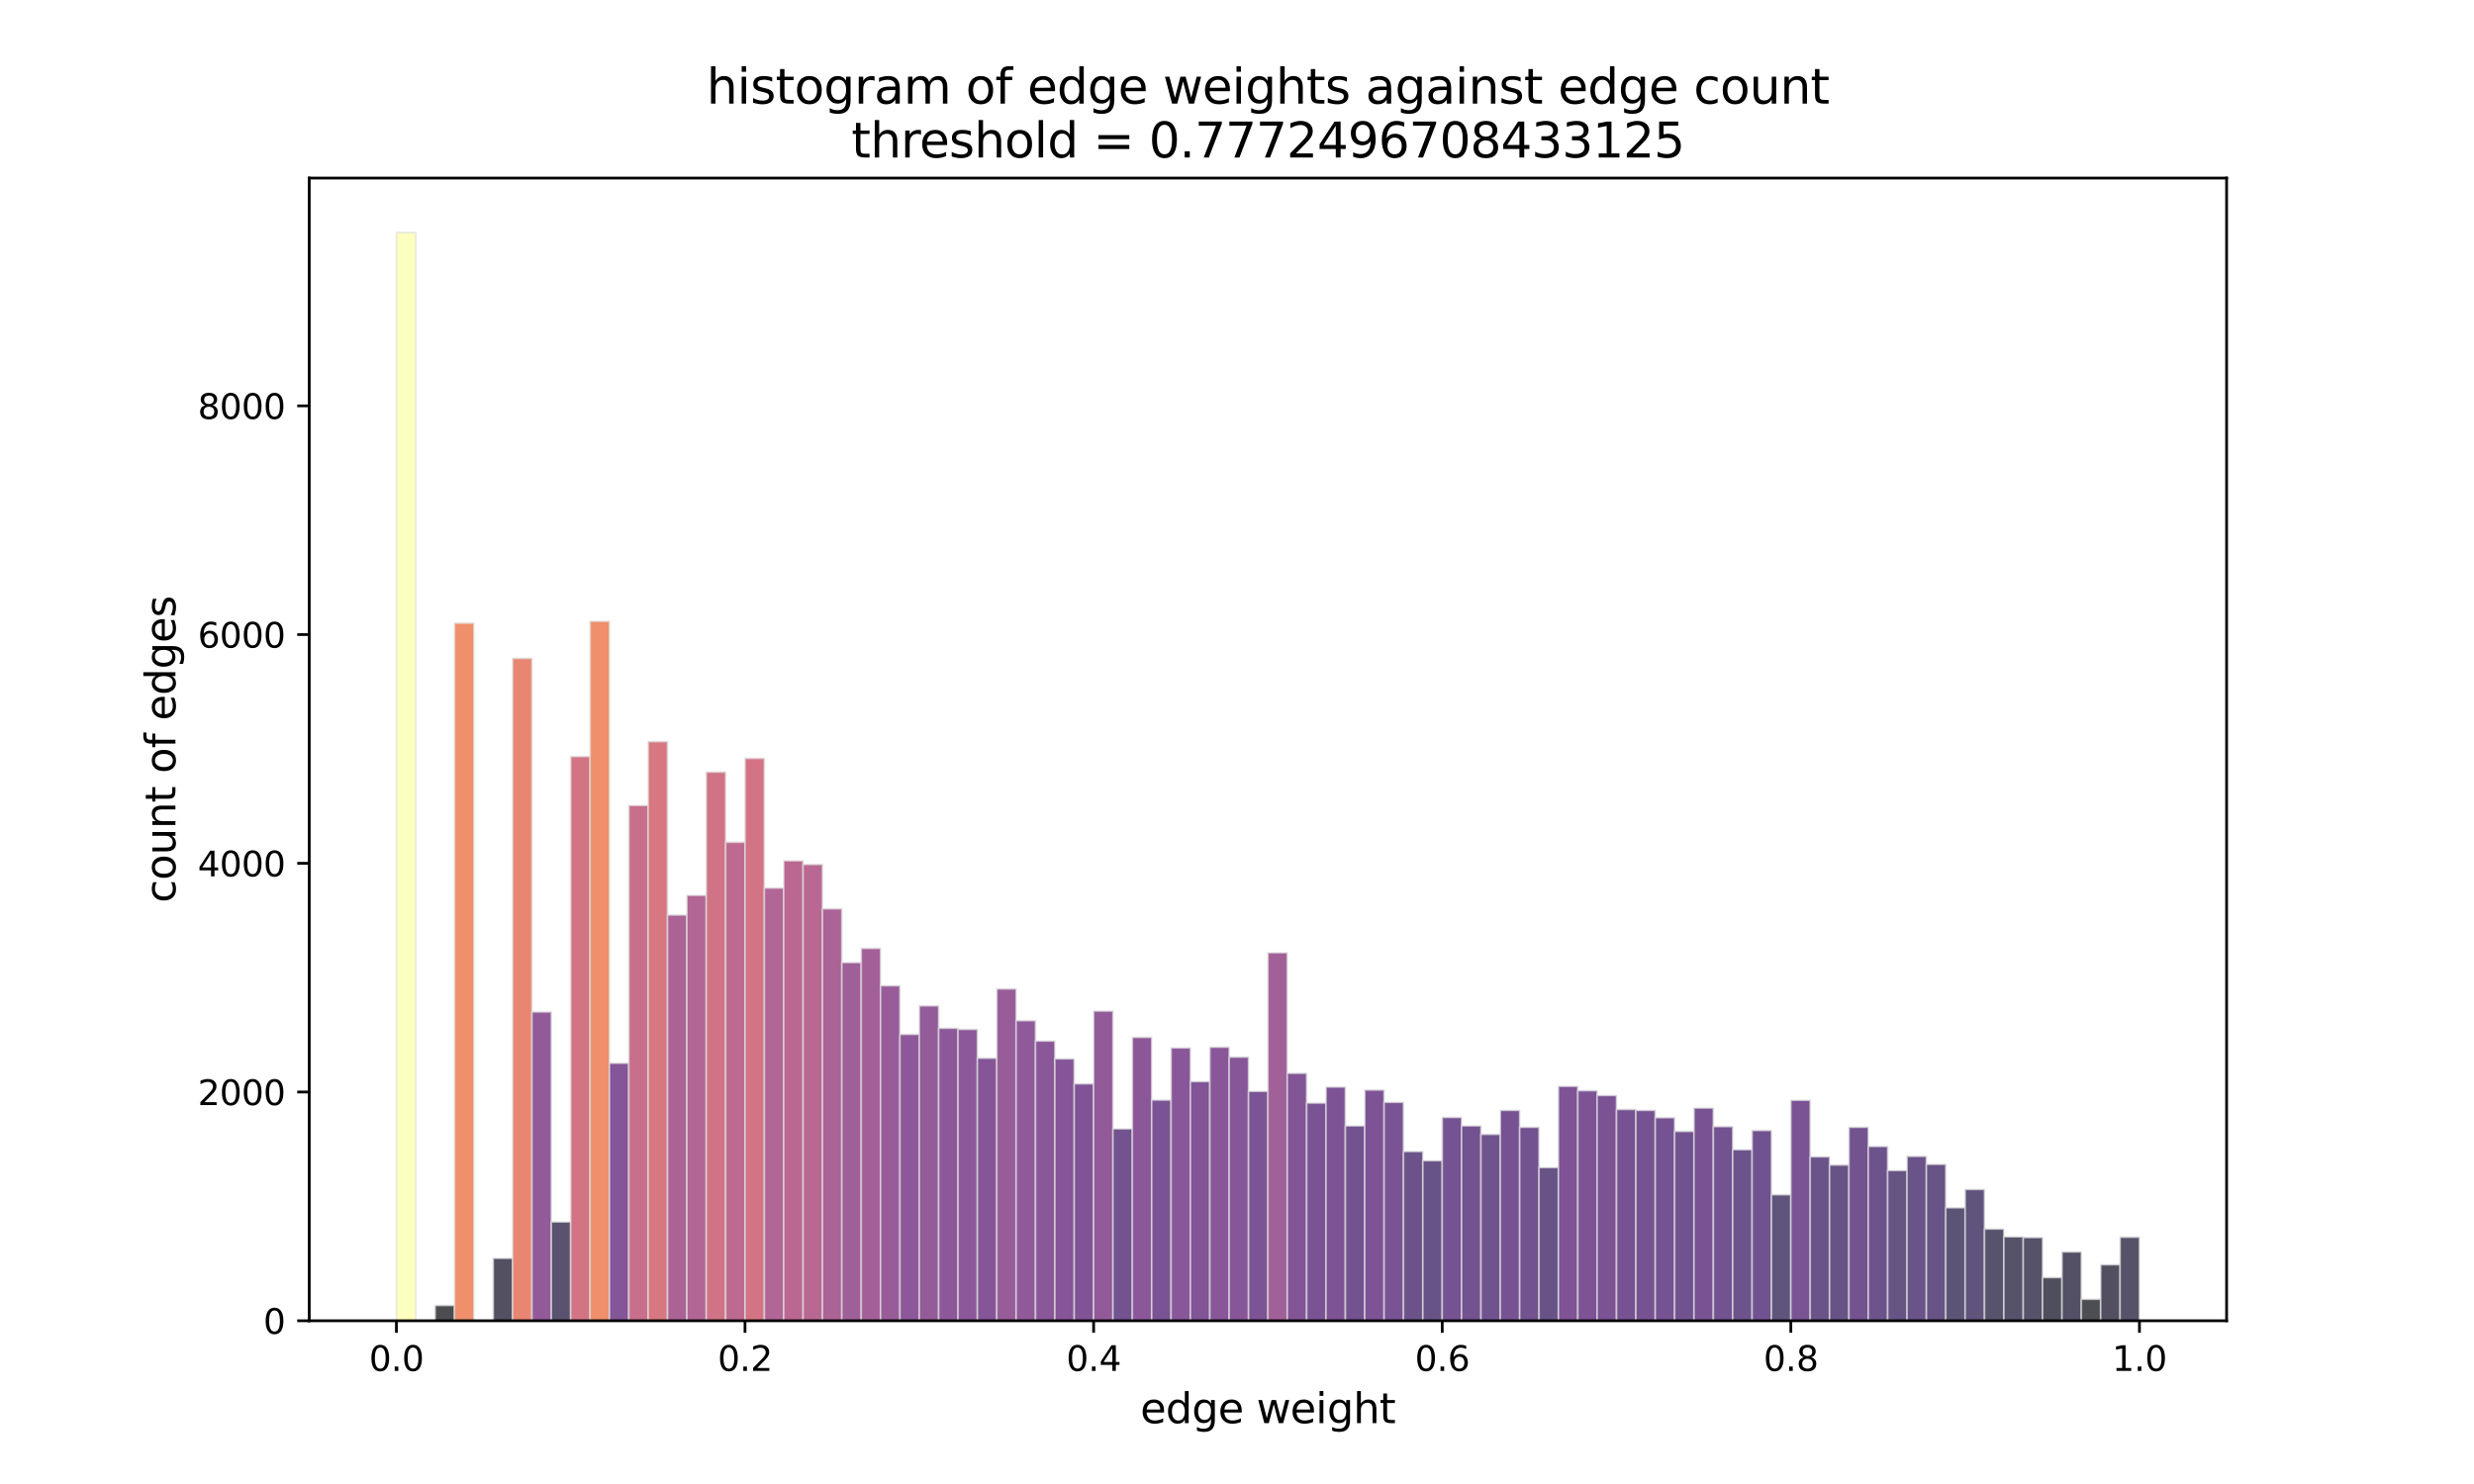 <?xml version="1.0" encoding="utf-8" standalone="no"?>
<!DOCTYPE svg PUBLIC "-//W3C//DTD SVG 1.1//EN"
  "http://www.w3.org/Graphics/SVG/1.1/DTD/svg11.dtd">
<svg height="432pt" version="1.1" viewBox="0 0 720 432" width="720pt" xmlns="http://www.w3.org/2000/svg" xmlns:xlink="http://www.w3.org/1999/xlink">
 <defs>
  <style type="text/css">*{stroke-linecap:butt;stroke-linejoin:round;}</style>
 </defs>
 <g id="figure_1">
  <g id="patch_1">
   <path d="M 0 432 
L 720 432 
L 720 0 
L 0 0 
z
" style="fill:#ffffff;"/>
  </g>
  <g id="axes_1">
   <g id="patch_2">
    <path d="M 90 384.48 
L 648 384.48 
L 648 51.84 
L 90 51.84 
z
" style="fill:#ffffff;"/>
   </g>
   <g id="patch_3">
    <path clip-path="url(#p289ad6dbb0)" d="M 115.364 384.48 
L 121 384.48 
L 121 67.68 
L 115.364 67.68 
z
" style="fill:#fcffa4;opacity:0.7;stroke:#e0e0e0;stroke-linejoin:miter;stroke-width:0.5;"/>
   </g>
   <g id="patch_4">
    <path clip-path="url(#p289ad6dbb0)" d="M 121 384.48 
L 126.636 384.48 
L 126.636 384.48 
L 121 384.48 
z
" style="fill:#000004;opacity:0.7;stroke:#e0e0e0;stroke-linejoin:miter;stroke-width:0.5;"/>
   </g>
   <g id="patch_5">
    <path clip-path="url(#p289ad6dbb0)" d="M 126.636 384.48 
L 132.273 384.48 
L 132.273 380.019 
L 126.636 380.019 
z
" style="fill:#010108;opacity:0.7;stroke:#e0e0e0;stroke-linejoin:miter;stroke-width:0.5;"/>
   </g>
   <g id="patch_6">
    <path clip-path="url(#p289ad6dbb0)" d="M 132.273 384.48 
L 137.909 384.48 
L 137.909 181.403 
L 132.273 181.403 
z
" style="fill:#e8602d;opacity:0.7;stroke:#e0e0e0;stroke-linejoin:miter;stroke-width:0.5;"/>
   </g>
   <g id="patch_7">
    <path clip-path="url(#p289ad6dbb0)" d="M 137.909 384.48 
L 143.545 384.48 
L 143.545 384.48 
L 137.909 384.48 
z
" style="fill:#000004;opacity:0.7;stroke:#e0e0e0;stroke-linejoin:miter;stroke-width:0.5;"/>
   </g>
   <g id="patch_8">
    <path clip-path="url(#p289ad6dbb0)" d="M 143.545 384.48 
L 149.182 384.48 
L 149.182 366.303 
L 143.545 366.303 
z
" style="fill:#09061f;opacity:0.7;stroke:#e0e0e0;stroke-linejoin:miter;stroke-width:0.5;"/>
   </g>
   <g id="patch_9">
    <path clip-path="url(#p289ad6dbb0)" d="M 149.182 384.48 
L 154.818 384.48 
L 154.818 191.657 
L 149.182 191.657 
z
" style="fill:#df5337;opacity:0.7;stroke:#e0e0e0;stroke-linejoin:miter;stroke-width:0.5;"/>
   </g>
   <g id="patch_10">
    <path clip-path="url(#p289ad6dbb0)" d="M 154.818 384.48 
L 160.455 384.48 
L 160.455 294.593 
L 154.818 294.593 
z
" style="fill:#64156e;opacity:0.7;stroke:#e0e0e0;stroke-linejoin:miter;stroke-width:0.5;"/>
   </g>
   <g id="patch_11">
    <path clip-path="url(#p289ad6dbb0)" d="M 160.455 384.48 
L 166.091 384.48 
L 166.091 355.716 
L 160.455 355.716 
z
" style="fill:#140b34;opacity:0.7;stroke:#e0e0e0;stroke-linejoin:miter;stroke-width:0.5;"/>
   </g>
   <g id="patch_12">
    <path clip-path="url(#p289ad6dbb0)" d="M 166.091 384.48 
L 171.727 384.48 
L 171.727 220.221 
L 166.091 220.221 
z
" style="fill:#c13a50;opacity:0.7;stroke:#e0e0e0;stroke-linejoin:miter;stroke-width:0.5;"/>
   </g>
   <g id="patch_13">
    <path clip-path="url(#p289ad6dbb0)" d="M 171.727 384.48 
L 177.364 384.48 
L 177.364 180.87 
L 171.727 180.87 
z
" style="fill:#e8602d;opacity:0.7;stroke:#e0e0e0;stroke-linejoin:miter;stroke-width:0.5;"/>
   </g>
   <g id="patch_14">
    <path clip-path="url(#p289ad6dbb0)" d="M 177.364 384.48 
L 183 384.48 
L 183 309.508 
L 177.364 309.508 
z
" style="fill:#510e6c;opacity:0.7;stroke:#e0e0e0;stroke-linejoin:miter;stroke-width:0.5;"/>
   </g>
   <g id="patch_15">
    <path clip-path="url(#p289ad6dbb0)" d="M 183 384.48 
L 188.636 384.48 
L 188.636 234.469 
L 183 234.469 
z
" style="fill:#b1325a;opacity:0.7;stroke:#e0e0e0;stroke-linejoin:miter;stroke-width:0.5;"/>
   </g>
   <g id="patch_16">
    <path clip-path="url(#p289ad6dbb0)" d="M 188.636 384.48 
L 194.273 384.48 
L 194.273 215.893 
L 188.636 215.893 
z
" style="fill:#c73e4c;opacity:0.7;stroke:#e0e0e0;stroke-linejoin:miter;stroke-width:0.5;"/>
   </g>
   <g id="patch_17">
    <path clip-path="url(#p289ad6dbb0)" d="M 194.273 384.48 
L 199.909 384.48 
L 199.909 266.362 
L 194.273 266.362 
z
" style="fill:#88226a;opacity:0.7;stroke:#e0e0e0;stroke-linejoin:miter;stroke-width:0.5;"/>
   </g>
   <g id="patch_18">
    <path clip-path="url(#p289ad6dbb0)" d="M 199.909 384.48 
L 205.545 384.48 
L 205.545 260.636 
L 199.909 260.636 
z
" style="fill:#902568;opacity:0.7;stroke:#e0e0e0;stroke-linejoin:miter;stroke-width:0.5;"/>
   </g>
   <g id="patch_19">
    <path clip-path="url(#p289ad6dbb0)" d="M 205.545 384.48 
L 211.182 384.48 
L 211.182 224.748 
L 205.545 224.748 
z
" style="fill:#bd3853;opacity:0.7;stroke:#e0e0e0;stroke-linejoin:miter;stroke-width:0.5;"/>
   </g>
   <g id="patch_20">
    <path clip-path="url(#p289ad6dbb0)" d="M 211.182 384.48 
L 216.818 384.48 
L 216.818 245.189 
L 211.182 245.189 
z
" style="fill:#a32c61;opacity:0.7;stroke:#e0e0e0;stroke-linejoin:miter;stroke-width:0.5;"/>
   </g>
   <g id="patch_21">
    <path clip-path="url(#p289ad6dbb0)" d="M 216.818 384.48 
L 222.455 384.48 
L 222.455 220.753 
L 216.818 220.753 
z
" style="fill:#c13a50;opacity:0.7;stroke:#e0e0e0;stroke-linejoin:miter;stroke-width:0.5;"/>
   </g>
   <g id="patch_22">
    <path clip-path="url(#p289ad6dbb0)" d="M 222.455 384.48 
L 228.091 384.48 
L 228.091 258.506 
L 222.455 258.506 
z
" style="fill:#922568;opacity:0.7;stroke:#e0e0e0;stroke-linejoin:miter;stroke-width:0.5;"/>
   </g>
   <g id="patch_23">
    <path clip-path="url(#p289ad6dbb0)" d="M 228.091 384.48 
L 233.727 384.48 
L 233.727 250.582 
L 228.091 250.582 
z
" style="fill:#9d2964;opacity:0.7;stroke:#e0e0e0;stroke-linejoin:miter;stroke-width:0.5;"/>
   </g>
   <g id="patch_24">
    <path clip-path="url(#p289ad6dbb0)" d="M 233.727 384.48 
L 239.364 384.48 
L 239.364 251.648 
L 233.727 251.648 
z
" style="fill:#9b2964;opacity:0.7;stroke:#e0e0e0;stroke-linejoin:miter;stroke-width:0.5;"/>
   </g>
   <g id="patch_25">
    <path clip-path="url(#p289ad6dbb0)" d="M 239.364 384.48 
L 245 384.48 
L 245 264.565 
L 239.364 264.565 
z
" style="fill:#8a226a;opacity:0.7;stroke:#e0e0e0;stroke-linejoin:miter;stroke-width:0.5;"/>
   </g>
   <g id="patch_26">
    <path clip-path="url(#p289ad6dbb0)" d="M 245 384.48 
L 250.636 384.48 
L 250.636 280.212 
L 245 280.212 
z
" style="fill:#771c6d;opacity:0.7;stroke:#e0e0e0;stroke-linejoin:miter;stroke-width:0.5;"/>
   </g>
   <g id="patch_27">
    <path clip-path="url(#p289ad6dbb0)" d="M 250.636 384.48 
L 256.273 384.48 
L 256.273 276.084 
L 250.636 276.084 
z
" style="fill:#7c1d6d;opacity:0.7;stroke:#e0e0e0;stroke-linejoin:miter;stroke-width:0.5;"/>
   </g>
   <g id="patch_28">
    <path clip-path="url(#p289ad6dbb0)" d="M 256.273 384.48 
L 261.909 384.48 
L 261.909 286.936 
L 256.273 286.936 
z
" style="fill:#6d186e;opacity:0.7;stroke:#e0e0e0;stroke-linejoin:miter;stroke-width:0.5;"/>
   </g>
   <g id="patch_29">
    <path clip-path="url(#p289ad6dbb0)" d="M 261.909 384.48 
L 267.545 384.48 
L 267.545 301.119 
L 261.909 301.119 
z
" style="fill:#5c126e;opacity:0.7;stroke:#e0e0e0;stroke-linejoin:miter;stroke-width:0.5;"/>
   </g>
   <g id="patch_30">
    <path clip-path="url(#p289ad6dbb0)" d="M 267.545 384.48 
L 273.182 384.48 
L 273.182 292.796 
L 267.545 292.796 
z
" style="fill:#67166e;opacity:0.7;stroke:#e0e0e0;stroke-linejoin:miter;stroke-width:0.5;"/>
   </g>
   <g id="patch_31">
    <path clip-path="url(#p289ad6dbb0)" d="M 273.182 384.48 
L 278.818 384.48 
L 278.818 299.321 
L 273.182 299.321 
z
" style="fill:#5d126e;opacity:0.7;stroke:#e0e0e0;stroke-linejoin:miter;stroke-width:0.5;"/>
   </g>
   <g id="patch_32">
    <path clip-path="url(#p289ad6dbb0)" d="M 278.818 384.48 
L 284.455 384.48 
L 284.455 299.654 
L 278.818 299.654 
z
" style="fill:#5d126e;opacity:0.7;stroke:#e0e0e0;stroke-linejoin:miter;stroke-width:0.5;"/>
   </g>
   <g id="patch_33">
    <path clip-path="url(#p289ad6dbb0)" d="M 284.455 384.48 
L 290.091 384.48 
L 290.091 308.043 
L 284.455 308.043 
z
" style="fill:#520e6d;opacity:0.7;stroke:#e0e0e0;stroke-linejoin:miter;stroke-width:0.5;"/>
   </g>
   <g id="patch_34">
    <path clip-path="url(#p289ad6dbb0)" d="M 290.091 384.48 
L 295.727 384.48 
L 295.727 287.869 
L 290.091 287.869 
z
" style="fill:#6d186e;opacity:0.7;stroke:#e0e0e0;stroke-linejoin:miter;stroke-width:0.5;"/>
   </g>
   <g id="patch_35">
    <path clip-path="url(#p289ad6dbb0)" d="M 295.727 384.48 
L 301.364 384.48 
L 301.364 297.124 
L 295.727 297.124 
z
" style="fill:#61136e;opacity:0.7;stroke:#e0e0e0;stroke-linejoin:miter;stroke-width:0.5;"/>
   </g>
   <g id="patch_36">
    <path clip-path="url(#p289ad6dbb0)" d="M 301.364 384.48 
L 307 384.48 
L 307 303.049 
L 301.364 303.049 
z
" style="fill:#59106e;opacity:0.7;stroke:#e0e0e0;stroke-linejoin:miter;stroke-width:0.5;"/>
   </g>
   <g id="patch_37">
    <path clip-path="url(#p289ad6dbb0)" d="M 307 384.48 
L 312.636 384.48 
L 312.636 308.243 
L 307 308.243 
z
" style="fill:#520e6d;opacity:0.7;stroke:#e0e0e0;stroke-linejoin:miter;stroke-width:0.5;"/>
   </g>
   <g id="patch_38">
    <path clip-path="url(#p289ad6dbb0)" d="M 312.636 384.48 
L 318.273 384.48 
L 318.273 315.5 
L 312.636 315.5 
z
" style="fill:#490b6a;opacity:0.7;stroke:#e0e0e0;stroke-linejoin:miter;stroke-width:0.5;"/>
   </g>
   <g id="patch_39">
    <path clip-path="url(#p289ad6dbb0)" d="M 318.273 384.48 
L 323.909 384.48 
L 323.909 294.327 
L 318.273 294.327 
z
" style="fill:#64156e;opacity:0.7;stroke:#e0e0e0;stroke-linejoin:miter;stroke-width:0.5;"/>
   </g>
   <g id="patch_40">
    <path clip-path="url(#p289ad6dbb0)" d="M 323.909 384.48 
L 329.545 384.48 
L 329.545 328.617 
L 323.909 328.617 
z
" style="fill:#380962;opacity:0.7;stroke:#e0e0e0;stroke-linejoin:miter;stroke-width:0.5;"/>
   </g>
   <g id="patch_41">
    <path clip-path="url(#p289ad6dbb0)" d="M 329.545 384.48 
L 335.182 384.48 
L 335.182 301.984 
L 329.545 301.984 
z
" style="fill:#5a116e;opacity:0.7;stroke:#e0e0e0;stroke-linejoin:miter;stroke-width:0.5;"/>
   </g>
   <g id="patch_42">
    <path clip-path="url(#p289ad6dbb0)" d="M 335.182 384.48 
L 340.818 384.48 
L 340.818 320.228 
L 335.182 320.228 
z
" style="fill:#420a68;opacity:0.7;stroke:#e0e0e0;stroke-linejoin:miter;stroke-width:0.5;"/>
   </g>
   <g id="patch_43">
    <path clip-path="url(#p289ad6dbb0)" d="M 340.818 384.48 
L 346.455 384.48 
L 346.455 305.047 
L 340.818 305.047 
z
" style="fill:#57106e;opacity:0.7;stroke:#e0e0e0;stroke-linejoin:miter;stroke-width:0.5;"/>
   </g>
   <g id="patch_44">
    <path clip-path="url(#p289ad6dbb0)" d="M 346.455 384.48 
L 352.091 384.48 
L 352.091 314.835 
L 346.455 314.835 
z
" style="fill:#4a0c6b;opacity:0.7;stroke:#e0e0e0;stroke-linejoin:miter;stroke-width:0.5;"/>
   </g>
   <g id="patch_45">
    <path clip-path="url(#p289ad6dbb0)" d="M 352.091 384.48 
L 357.727 384.48 
L 357.727 304.847 
L 352.091 304.847 
z
" style="fill:#57106e;opacity:0.7;stroke:#e0e0e0;stroke-linejoin:miter;stroke-width:0.5;"/>
   </g>
   <g id="patch_46">
    <path clip-path="url(#p289ad6dbb0)" d="M 357.727 384.48 
L 363.364 384.48 
L 363.364 307.71 
L 357.727 307.71 
z
" style="fill:#540f6d;opacity:0.7;stroke:#e0e0e0;stroke-linejoin:miter;stroke-width:0.5;"/>
   </g>
   <g id="patch_47">
    <path clip-path="url(#p289ad6dbb0)" d="M 363.364 384.48 
L 369 384.48 
L 369 317.698 
L 363.364 317.698 
z
" style="fill:#450a69;opacity:0.7;stroke:#e0e0e0;stroke-linejoin:miter;stroke-width:0.5;"/>
   </g>
   <g id="patch_48">
    <path clip-path="url(#p289ad6dbb0)" d="M 369 384.48 
L 374.636 384.48 
L 374.636 277.349 
L 369 277.349 
z
" style="fill:#7a1d6d;opacity:0.7;stroke:#e0e0e0;stroke-linejoin:miter;stroke-width:0.5;"/>
   </g>
   <g id="patch_49">
    <path clip-path="url(#p289ad6dbb0)" d="M 374.636 384.48 
L 380.273 384.48 
L 380.273 312.438 
L 374.636 312.438 
z
" style="fill:#4d0d6c;opacity:0.7;stroke:#e0e0e0;stroke-linejoin:miter;stroke-width:0.5;"/>
   </g>
   <g id="patch_50">
    <path clip-path="url(#p289ad6dbb0)" d="M 380.273 384.48 
L 385.909 384.48 
L 385.909 321.093 
L 380.273 321.093 
z
" style="fill:#420a68;opacity:0.7;stroke:#e0e0e0;stroke-linejoin:miter;stroke-width:0.5;"/>
   </g>
   <g id="patch_51">
    <path clip-path="url(#p289ad6dbb0)" d="M 385.909 384.48 
L 391.545 384.48 
L 391.545 316.433 
L 385.909 316.433 
z
" style="fill:#470b6a;opacity:0.7;stroke:#e0e0e0;stroke-linejoin:miter;stroke-width:0.5;"/>
   </g>
   <g id="patch_52">
    <path clip-path="url(#p289ad6dbb0)" d="M 391.545 384.48 
L 397.182 384.48 
L 397.182 327.752 
L 391.545 327.752 
z
" style="fill:#380962;opacity:0.7;stroke:#e0e0e0;stroke-linejoin:miter;stroke-width:0.5;"/>
   </g>
   <g id="patch_53">
    <path clip-path="url(#p289ad6dbb0)" d="M 397.182 384.48 
L 402.818 384.48 
L 402.818 317.298 
L 397.182 317.298 
z
" style="fill:#470b6a;opacity:0.7;stroke:#e0e0e0;stroke-linejoin:miter;stroke-width:0.5;"/>
   </g>
   <g id="patch_54">
    <path clip-path="url(#p289ad6dbb0)" d="M 402.818 384.48 
L 408.455 384.48 
L 408.455 320.894 
L 402.818 320.894 
z
" style="fill:#420a68;opacity:0.7;stroke:#e0e0e0;stroke-linejoin:miter;stroke-width:0.5;"/>
   </g>
   <g id="patch_55">
    <path clip-path="url(#p289ad6dbb0)" d="M 408.455 384.48 
L 414.091 384.48 
L 414.091 335.209 
L 408.455 335.209 
z
" style="fill:#2d0b59;opacity:0.7;stroke:#e0e0e0;stroke-linejoin:miter;stroke-width:0.5;"/>
   </g>
   <g id="patch_56">
    <path clip-path="url(#p289ad6dbb0)" d="M 414.091 384.48 
L 419.727 384.48 
L 419.727 337.872 
L 414.091 337.872 
z
" style="fill:#290b55;opacity:0.7;stroke:#e0e0e0;stroke-linejoin:miter;stroke-width:0.5;"/>
   </g>
   <g id="patch_57">
    <path clip-path="url(#p289ad6dbb0)" d="M 419.727 384.48 
L 425.364 384.48 
L 425.364 325.288 
L 419.727 325.288 
z
" style="fill:#3b0964;opacity:0.7;stroke:#e0e0e0;stroke-linejoin:miter;stroke-width:0.5;"/>
   </g>
   <g id="patch_58">
    <path clip-path="url(#p289ad6dbb0)" d="M 425.364 384.48 
L 431 384.48 
L 431 327.752 
L 425.364 327.752 
z
" style="fill:#380962;opacity:0.7;stroke:#e0e0e0;stroke-linejoin:miter;stroke-width:0.5;"/>
   </g>
   <g id="patch_59">
    <path clip-path="url(#p289ad6dbb0)" d="M 431 384.48 
L 436.636 384.48 
L 436.636 330.215 
L 431 330.215 
z
" style="fill:#340a5f;opacity:0.7;stroke:#e0e0e0;stroke-linejoin:miter;stroke-width:0.5;"/>
   </g>
   <g id="patch_60">
    <path clip-path="url(#p289ad6dbb0)" d="M 436.636 384.48 
L 442.273 384.48 
L 442.273 323.224 
L 436.636 323.224 
z
" style="fill:#3e0966;opacity:0.7;stroke:#e0e0e0;stroke-linejoin:miter;stroke-width:0.5;"/>
   </g>
   <g id="patch_61">
    <path clip-path="url(#p289ad6dbb0)" d="M 442.273 384.48 
L 447.909 384.48 
L 447.909 328.151 
L 442.273 328.151 
z
" style="fill:#380962;opacity:0.7;stroke:#e0e0e0;stroke-linejoin:miter;stroke-width:0.5;"/>
   </g>
   <g id="patch_62">
    <path clip-path="url(#p289ad6dbb0)" d="M 447.909 384.48 
L 453.545 384.48 
L 453.545 339.87 
L 447.909 339.87 
z
" style="fill:#280b53;opacity:0.7;stroke:#e0e0e0;stroke-linejoin:miter;stroke-width:0.5;"/>
   </g>
   <g id="patch_63">
    <path clip-path="url(#p289ad6dbb0)" d="M 453.545 384.48 
L 459.182 384.48 
L 459.182 316.233 
L 453.545 316.233 
z
" style="fill:#490b6a;opacity:0.7;stroke:#e0e0e0;stroke-linejoin:miter;stroke-width:0.5;"/>
   </g>
   <g id="patch_64">
    <path clip-path="url(#p289ad6dbb0)" d="M 459.182 384.48 
L 464.818 384.48 
L 464.818 317.498 
L 459.182 317.498 
z
" style="fill:#470b6a;opacity:0.7;stroke:#e0e0e0;stroke-linejoin:miter;stroke-width:0.5;"/>
   </g>
   <g id="patch_65">
    <path clip-path="url(#p289ad6dbb0)" d="M 464.818 384.48 
L 470.455 384.48 
L 470.455 318.896 
L 464.818 318.896 
z
" style="fill:#440a68;opacity:0.7;stroke:#e0e0e0;stroke-linejoin:miter;stroke-width:0.5;"/>
   </g>
   <g id="patch_66">
    <path clip-path="url(#p289ad6dbb0)" d="M 470.455 384.48 
L 476.091 384.48 
L 476.091 322.958 
L 470.455 322.958 
z
" style="fill:#3e0966;opacity:0.7;stroke:#e0e0e0;stroke-linejoin:miter;stroke-width:0.5;"/>
   </g>
   <g id="patch_67">
    <path clip-path="url(#p289ad6dbb0)" d="M 476.091 384.48 
L 481.727 384.48 
L 481.727 323.224 
L 476.091 323.224 
z
" style="fill:#3e0966;opacity:0.7;stroke:#e0e0e0;stroke-linejoin:miter;stroke-width:0.5;"/>
   </g>
   <g id="patch_68">
    <path clip-path="url(#p289ad6dbb0)" d="M 481.727 384.48 
L 487.364 384.48 
L 487.364 325.355 
L 481.727 325.355 
z
" style="fill:#3b0964;opacity:0.7;stroke:#e0e0e0;stroke-linejoin:miter;stroke-width:0.5;"/>
   </g>
   <g id="patch_69">
    <path clip-path="url(#p289ad6dbb0)" d="M 487.364 384.48 
L 493 384.48 
L 493 329.35 
L 487.364 329.35 
z
" style="fill:#360961;opacity:0.7;stroke:#e0e0e0;stroke-linejoin:miter;stroke-width:0.5;"/>
   </g>
   <g id="patch_70">
    <path clip-path="url(#p289ad6dbb0)" d="M 493 384.48 
L 498.636 384.48 
L 498.636 322.558 
L 493 322.558 
z
" style="fill:#400a67;opacity:0.7;stroke:#e0e0e0;stroke-linejoin:miter;stroke-width:0.5;"/>
   </g>
   <g id="patch_71">
    <path clip-path="url(#p289ad6dbb0)" d="M 498.636 384.48 
L 504.273 384.48 
L 504.273 327.951 
L 498.636 327.951 
z
" style="fill:#380962;opacity:0.7;stroke:#e0e0e0;stroke-linejoin:miter;stroke-width:0.5;"/>
   </g>
   <g id="patch_72">
    <path clip-path="url(#p289ad6dbb0)" d="M 504.273 384.48 
L 509.909 384.48 
L 509.909 334.676 
L 504.273 334.676 
z
" style="fill:#2f0a5b;opacity:0.7;stroke:#e0e0e0;stroke-linejoin:miter;stroke-width:0.5;"/>
   </g>
   <g id="patch_73">
    <path clip-path="url(#p289ad6dbb0)" d="M 509.909 384.48 
L 515.545 384.48 
L 515.545 329.083 
L 509.909 329.083 
z
" style="fill:#360961;opacity:0.7;stroke:#e0e0e0;stroke-linejoin:miter;stroke-width:0.5;"/>
   </g>
   <g id="patch_74">
    <path clip-path="url(#p289ad6dbb0)" d="M 515.545 384.48 
L 521.182 384.48 
L 521.182 347.793 
L 515.545 347.793 
z
" style="fill:#1c0c43;opacity:0.7;stroke:#e0e0e0;stroke-linejoin:miter;stroke-width:0.5;"/>
   </g>
   <g id="patch_75">
    <path clip-path="url(#p289ad6dbb0)" d="M 521.182 384.48 
L 526.818 384.48 
L 526.818 320.294 
L 521.182 320.294 
z
" style="fill:#420a68;opacity:0.7;stroke:#e0e0e0;stroke-linejoin:miter;stroke-width:0.5;"/>
   </g>
   <g id="patch_76">
    <path clip-path="url(#p289ad6dbb0)" d="M 526.818 384.48 
L 532.455 384.48 
L 532.455 336.74 
L 526.818 336.74 
z
" style="fill:#2b0b57;opacity:0.7;stroke:#e0e0e0;stroke-linejoin:miter;stroke-width:0.5;"/>
   </g>
   <g id="patch_77">
    <path clip-path="url(#p289ad6dbb0)" d="M 532.455 384.48 
L 538.091 384.48 
L 538.091 339.137 
L 532.455 339.137 
z
" style="fill:#280b53;opacity:0.7;stroke:#e0e0e0;stroke-linejoin:miter;stroke-width:0.5;"/>
   </g>
   <g id="patch_78">
    <path clip-path="url(#p289ad6dbb0)" d="M 538.091 384.48 
L 543.727 384.48 
L 543.727 328.151 
L 538.091 328.151 
z
" style="fill:#380962;opacity:0.7;stroke:#e0e0e0;stroke-linejoin:miter;stroke-width:0.5;"/>
   </g>
   <g id="patch_79">
    <path clip-path="url(#p289ad6dbb0)" d="M 543.727 384.48 
L 549.364 384.48 
L 549.364 333.744 
L 543.727 333.744 
z
" style="fill:#2f0a5b;opacity:0.7;stroke:#e0e0e0;stroke-linejoin:miter;stroke-width:0.5;"/>
   </g>
   <g id="patch_80">
    <path clip-path="url(#p289ad6dbb0)" d="M 549.364 384.48 
L 555 384.48 
L 555 340.735 
L 549.364 340.735 
z
" style="fill:#260c51;opacity:0.7;stroke:#e0e0e0;stroke-linejoin:miter;stroke-width:0.5;"/>
   </g>
   <g id="patch_81">
    <path clip-path="url(#p289ad6dbb0)" d="M 555 384.48 
L 560.636 384.48 
L 560.636 336.607 
L 555 336.607 
z
" style="fill:#2b0b57;opacity:0.7;stroke:#e0e0e0;stroke-linejoin:miter;stroke-width:0.5;"/>
   </g>
   <g id="patch_82">
    <path clip-path="url(#p289ad6dbb0)" d="M 560.636 384.48 
L 566.273 384.48 
L 566.273 338.938 
L 560.636 338.938 
z
" style="fill:#280b53;opacity:0.7;stroke:#e0e0e0;stroke-linejoin:miter;stroke-width:0.5;"/>
   </g>
   <g id="patch_83">
    <path clip-path="url(#p289ad6dbb0)" d="M 566.273 384.48 
L 571.909 384.48 
L 571.909 351.588 
L 566.273 351.588 
z
" style="fill:#180c3c;opacity:0.7;stroke:#e0e0e0;stroke-linejoin:miter;stroke-width:0.5;"/>
   </g>
   <g id="patch_84">
    <path clip-path="url(#p289ad6dbb0)" d="M 571.909 384.48 
L 577.545 384.48 
L 577.545 346.262 
L 571.909 346.262 
z
" style="fill:#1e0c45;opacity:0.7;stroke:#e0e0e0;stroke-linejoin:miter;stroke-width:0.5;"/>
   </g>
   <g id="patch_85">
    <path clip-path="url(#p289ad6dbb0)" d="M 577.545 384.48 
L 583.182 384.48 
L 583.182 357.78 
L 577.545 357.78 
z
" style="fill:#110a30;opacity:0.7;stroke:#e0e0e0;stroke-linejoin:miter;stroke-width:0.5;"/>
   </g>
   <g id="patch_86">
    <path clip-path="url(#p289ad6dbb0)" d="M 583.182 384.48 
L 588.818 384.48 
L 588.818 360.044 
L 583.182 360.044 
z
" style="fill:#0e092b;opacity:0.7;stroke:#e0e0e0;stroke-linejoin:miter;stroke-width:0.5;"/>
   </g>
   <g id="patch_87">
    <path clip-path="url(#p289ad6dbb0)" d="M 588.818 384.48 
L 594.455 384.48 
L 594.455 360.244 
L 588.818 360.244 
z
" style="fill:#0e092b;opacity:0.7;stroke:#e0e0e0;stroke-linejoin:miter;stroke-width:0.5;"/>
   </g>
   <g id="patch_88">
    <path clip-path="url(#p289ad6dbb0)" d="M 594.455 384.48 
L 600.091 384.48 
L 600.091 371.896 
L 594.455 371.896 
z
" style="fill:#050417;opacity:0.7;stroke:#e0e0e0;stroke-linejoin:miter;stroke-width:0.5;"/>
   </g>
   <g id="patch_89">
    <path clip-path="url(#p289ad6dbb0)" d="M 600.091 384.48 
L 605.727 384.48 
L 605.727 364.439 
L 600.091 364.439 
z
" style="fill:#0b0724;opacity:0.7;stroke:#e0e0e0;stroke-linejoin:miter;stroke-width:0.5;"/>
   </g>
   <g id="patch_90">
    <path clip-path="url(#p289ad6dbb0)" d="M 605.727 384.48 
L 611.364 384.48 
L 611.364 378.221 
L 605.727 378.221 
z
" style="fill:#02020c;opacity:0.7;stroke:#e0e0e0;stroke-linejoin:miter;stroke-width:0.5;"/>
   </g>
   <g id="patch_91">
    <path clip-path="url(#p289ad6dbb0)" d="M 611.364 384.48 
L 617 384.48 
L 617 368.167 
L 611.364 368.167 
z
" style="fill:#08051d;opacity:0.7;stroke:#e0e0e0;stroke-linejoin:miter;stroke-width:0.5;"/>
   </g>
   <g id="patch_92">
    <path clip-path="url(#p289ad6dbb0)" d="M 617 384.48 
L 622.636 384.48 
L 622.636 360.144 
L 617 360.144 
z
" style="fill:#0e092b;opacity:0.7;stroke:#e0e0e0;stroke-linejoin:miter;stroke-width:0.5;"/>
   </g>
   <g id="matplotlib.axis_1">
    <g id="xtick_1">
     <g id="line2d_1">
      <defs>
       <path d="M 0 0 
L 0 3.5 
" id="m478e57f04e" style="stroke:#000000;stroke-width:0.8;"/>
      </defs>
      <g>
       <use style="stroke:#000000;stroke-width:0.8;" x="115.364" xlink:href="#m478e57f04e" y="384.48"/>
      </g>
     </g>
     <g id="text_1">
      <!-- 0.0 -->
      <g transform="translate(107.412 399.078)scale(0.1 -0.1)">
       <defs>
        <path d="M 2034 4250 
Q 1547 4250 1301 3770 
Q 1056 3291 1056 2328 
Q 1056 1369 1301 889 
Q 1547 409 2034 409 
Q 2525 409 2770 889 
Q 3016 1369 3016 2328 
Q 3016 3291 2770 3770 
Q 2525 4250 2034 4250 
z
M 2034 4750 
Q 2819 4750 3233 4129 
Q 3647 3509 3647 2328 
Q 3647 1150 3233 529 
Q 2819 -91 2034 -91 
Q 1250 -91 836 529 
Q 422 1150 422 2328 
Q 422 3509 836 4129 
Q 1250 4750 2034 4750 
z
" id="DejaVuSans-30" transform="scale(0.016)"/>
        <path d="M 684 794 
L 1344 794 
L 1344 0 
L 684 0 
L 684 794 
z
" id="DejaVuSans-2e" transform="scale(0.016)"/>
       </defs>
       <use xlink:href="#DejaVuSans-30"/>
       <use x="63.623" xlink:href="#DejaVuSans-2e"/>
       <use x="95.41" xlink:href="#DejaVuSans-30"/>
      </g>
     </g>
    </g>
    <g id="xtick_2">
     <g id="line2d_2">
      <g>
       <use style="stroke:#000000;stroke-width:0.8;" x="216.818" xlink:href="#m478e57f04e" y="384.48"/>
      </g>
     </g>
     <g id="text_2">
      <!-- 0.2 -->
      <g transform="translate(208.867 399.078)scale(0.1 -0.1)">
       <defs>
        <path d="M 1228 531 
L 3431 531 
L 3431 0 
L 469 0 
L 469 531 
Q 828 903 1448 1529 
Q 2069 2156 2228 2338 
Q 2531 2678 2651 2914 
Q 2772 3150 2772 3378 
Q 2772 3750 2511 3984 
Q 2250 4219 1831 4219 
Q 1534 4219 1204 4116 
Q 875 4013 500 3803 
L 500 4441 
Q 881 4594 1212 4672 
Q 1544 4750 1819 4750 
Q 2544 4750 2975 4387 
Q 3406 4025 3406 3419 
Q 3406 3131 3298 2873 
Q 3191 2616 2906 2266 
Q 2828 2175 2409 1742 
Q 1991 1309 1228 531 
z
" id="DejaVuSans-32" transform="scale(0.016)"/>
       </defs>
       <use xlink:href="#DejaVuSans-30"/>
       <use x="63.623" xlink:href="#DejaVuSans-2e"/>
       <use x="95.41" xlink:href="#DejaVuSans-32"/>
      </g>
     </g>
    </g>
    <g id="xtick_3">
     <g id="line2d_3">
      <g>
       <use style="stroke:#000000;stroke-width:0.8;" x="318.273" xlink:href="#m478e57f04e" y="384.48"/>
      </g>
     </g>
     <g id="text_3">
      <!-- 0.4 -->
      <g transform="translate(310.321 399.078)scale(0.1 -0.1)">
       <defs>
        <path d="M 2419 4116 
L 825 1625 
L 2419 1625 
L 2419 4116 
z
M 2253 4666 
L 3047 4666 
L 3047 1625 
L 3713 1625 
L 3713 1100 
L 3047 1100 
L 3047 0 
L 2419 0 
L 2419 1100 
L 313 1100 
L 313 1709 
L 2253 4666 
z
" id="DejaVuSans-34" transform="scale(0.016)"/>
       </defs>
       <use xlink:href="#DejaVuSans-30"/>
       <use x="63.623" xlink:href="#DejaVuSans-2e"/>
       <use x="95.41" xlink:href="#DejaVuSans-34"/>
      </g>
     </g>
    </g>
    <g id="xtick_4">
     <g id="line2d_4">
      <g>
       <use style="stroke:#000000;stroke-width:0.8;" x="419.727" xlink:href="#m478e57f04e" y="384.48"/>
      </g>
     </g>
     <g id="text_4">
      <!-- 0.6 -->
      <g transform="translate(411.776 399.078)scale(0.1 -0.1)">
       <defs>
        <path d="M 2113 2584 
Q 1688 2584 1439 2293 
Q 1191 2003 1191 1497 
Q 1191 994 1439 701 
Q 1688 409 2113 409 
Q 2538 409 2786 701 
Q 3034 994 3034 1497 
Q 3034 2003 2786 2293 
Q 2538 2584 2113 2584 
z
M 3366 4563 
L 3366 3988 
Q 3128 4100 2886 4159 
Q 2644 4219 2406 4219 
Q 1781 4219 1451 3797 
Q 1122 3375 1075 2522 
Q 1259 2794 1537 2939 
Q 1816 3084 2150 3084 
Q 2853 3084 3261 2657 
Q 3669 2231 3669 1497 
Q 3669 778 3244 343 
Q 2819 -91 2113 -91 
Q 1303 -91 875 529 
Q 447 1150 447 2328 
Q 447 3434 972 4092 
Q 1497 4750 2381 4750 
Q 2619 4750 2861 4703 
Q 3103 4656 3366 4563 
z
" id="DejaVuSans-36" transform="scale(0.016)"/>
       </defs>
       <use xlink:href="#DejaVuSans-30"/>
       <use x="63.623" xlink:href="#DejaVuSans-2e"/>
       <use x="95.41" xlink:href="#DejaVuSans-36"/>
      </g>
     </g>
    </g>
    <g id="xtick_5">
     <g id="line2d_5">
      <g>
       <use style="stroke:#000000;stroke-width:0.8;" x="521.182" xlink:href="#m478e57f04e" y="384.48"/>
      </g>
     </g>
     <g id="text_5">
      <!-- 0.8 -->
      <g transform="translate(513.23 399.078)scale(0.1 -0.1)">
       <defs>
        <path d="M 2034 2216 
Q 1584 2216 1326 1975 
Q 1069 1734 1069 1313 
Q 1069 891 1326 650 
Q 1584 409 2034 409 
Q 2484 409 2743 651 
Q 3003 894 3003 1313 
Q 3003 1734 2745 1975 
Q 2488 2216 2034 2216 
z
M 1403 2484 
Q 997 2584 770 2862 
Q 544 3141 544 3541 
Q 544 4100 942 4425 
Q 1341 4750 2034 4750 
Q 2731 4750 3128 4425 
Q 3525 4100 3525 3541 
Q 3525 3141 3298 2862 
Q 3072 2584 2669 2484 
Q 3125 2378 3379 2068 
Q 3634 1759 3634 1313 
Q 3634 634 3220 271 
Q 2806 -91 2034 -91 
Q 1263 -91 848 271 
Q 434 634 434 1313 
Q 434 1759 690 2068 
Q 947 2378 1403 2484 
z
M 1172 3481 
Q 1172 3119 1398 2916 
Q 1625 2713 2034 2713 
Q 2441 2713 2670 2916 
Q 2900 3119 2900 3481 
Q 2900 3844 2670 4047 
Q 2441 4250 2034 4250 
Q 1625 4250 1398 4047 
Q 1172 3844 1172 3481 
z
" id="DejaVuSans-38" transform="scale(0.016)"/>
       </defs>
       <use xlink:href="#DejaVuSans-30"/>
       <use x="63.623" xlink:href="#DejaVuSans-2e"/>
       <use x="95.41" xlink:href="#DejaVuSans-38"/>
      </g>
     </g>
    </g>
    <g id="xtick_6">
     <g id="line2d_6">
      <g>
       <use style="stroke:#000000;stroke-width:0.8;" x="622.636" xlink:href="#m478e57f04e" y="384.48"/>
      </g>
     </g>
     <g id="text_6">
      <!-- 1.0 -->
      <g transform="translate(614.685 399.078)scale(0.1 -0.1)">
       <defs>
        <path d="M 794 531 
L 1825 531 
L 1825 4091 
L 703 3866 
L 703 4441 
L 1819 4666 
L 2450 4666 
L 2450 531 
L 3481 531 
L 3481 0 
L 794 0 
L 794 531 
z
" id="DejaVuSans-31" transform="scale(0.016)"/>
       </defs>
       <use xlink:href="#DejaVuSans-31"/>
       <use x="63.623" xlink:href="#DejaVuSans-2e"/>
       <use x="95.41" xlink:href="#DejaVuSans-30"/>
      </g>
     </g>
    </g>
    <g id="text_7">
     <!-- edge weight -->
     <g transform="translate(331.862 414.276)scale(0.12 -0.12)">
      <defs>
       <path d="M 3597 1894 
L 3597 1613 
L 953 1613 
Q 991 1019 1311 708 
Q 1631 397 2203 397 
Q 2534 397 2845 478 
Q 3156 559 3463 722 
L 3463 178 
Q 3153 47 2828 -22 
Q 2503 -91 2169 -91 
Q 1331 -91 842 396 
Q 353 884 353 1716 
Q 353 2575 817 3079 
Q 1281 3584 2069 3584 
Q 2775 3584 3186 3129 
Q 3597 2675 3597 1894 
z
M 3022 2063 
Q 3016 2534 2758 2815 
Q 2500 3097 2075 3097 
Q 1594 3097 1305 2825 
Q 1016 2553 972 2059 
L 3022 2063 
z
" id="DejaVuSans-65" transform="scale(0.016)"/>
       <path d="M 2906 2969 
L 2906 4863 
L 3481 4863 
L 3481 0 
L 2906 0 
L 2906 525 
Q 2725 213 2448 61 
Q 2172 -91 1784 -91 
Q 1150 -91 751 415 
Q 353 922 353 1747 
Q 353 2572 751 3078 
Q 1150 3584 1784 3584 
Q 2172 3584 2448 3432 
Q 2725 3281 2906 2969 
z
M 947 1747 
Q 947 1113 1208 752 
Q 1469 391 1925 391 
Q 2381 391 2643 752 
Q 2906 1113 2906 1747 
Q 2906 2381 2643 2742 
Q 2381 3103 1925 3103 
Q 1469 3103 1208 2742 
Q 947 2381 947 1747 
z
" id="DejaVuSans-64" transform="scale(0.016)"/>
       <path d="M 2906 1791 
Q 2906 2416 2648 2759 
Q 2391 3103 1925 3103 
Q 1463 3103 1205 2759 
Q 947 2416 947 1791 
Q 947 1169 1205 825 
Q 1463 481 1925 481 
Q 2391 481 2648 825 
Q 2906 1169 2906 1791 
z
M 3481 434 
Q 3481 -459 3084 -895 
Q 2688 -1331 1869 -1331 
Q 1566 -1331 1297 -1286 
Q 1028 -1241 775 -1147 
L 775 -588 
Q 1028 -725 1275 -790 
Q 1522 -856 1778 -856 
Q 2344 -856 2625 -561 
Q 2906 -266 2906 331 
L 2906 616 
Q 2728 306 2450 153 
Q 2172 0 1784 0 
Q 1141 0 747 490 
Q 353 981 353 1791 
Q 353 2603 747 3093 
Q 1141 3584 1784 3584 
Q 2172 3584 2450 3431 
Q 2728 3278 2906 2969 
L 2906 3500 
L 3481 3500 
L 3481 434 
z
" id="DejaVuSans-67" transform="scale(0.016)"/>
       <path id="DejaVuSans-20" transform="scale(0.016)"/>
       <path d="M 269 3500 
L 844 3500 
L 1563 769 
L 2278 3500 
L 2956 3500 
L 3675 769 
L 4391 3500 
L 4966 3500 
L 4050 0 
L 3372 0 
L 2619 2869 
L 1863 0 
L 1184 0 
L 269 3500 
z
" id="DejaVuSans-77" transform="scale(0.016)"/>
       <path d="M 603 3500 
L 1178 3500 
L 1178 0 
L 603 0 
L 603 3500 
z
M 603 4863 
L 1178 4863 
L 1178 4134 
L 603 4134 
L 603 4863 
z
" id="DejaVuSans-69" transform="scale(0.016)"/>
       <path d="M 3513 2113 
L 3513 0 
L 2938 0 
L 2938 2094 
Q 2938 2591 2744 2837 
Q 2550 3084 2163 3084 
Q 1697 3084 1428 2787 
Q 1159 2491 1159 1978 
L 1159 0 
L 581 0 
L 581 4863 
L 1159 4863 
L 1159 2956 
Q 1366 3272 1645 3428 
Q 1925 3584 2291 3584 
Q 2894 3584 3203 3211 
Q 3513 2838 3513 2113 
z
" id="DejaVuSans-68" transform="scale(0.016)"/>
       <path d="M 1172 4494 
L 1172 3500 
L 2356 3500 
L 2356 3053 
L 1172 3053 
L 1172 1153 
Q 1172 725 1289 603 
Q 1406 481 1766 481 
L 2356 481 
L 2356 0 
L 1766 0 
Q 1100 0 847 248 
Q 594 497 594 1153 
L 594 3053 
L 172 3053 
L 172 3500 
L 594 3500 
L 594 4494 
L 1172 4494 
z
" id="DejaVuSans-74" transform="scale(0.016)"/>
      </defs>
      <use xlink:href="#DejaVuSans-65"/>
      <use x="61.523" xlink:href="#DejaVuSans-64"/>
      <use x="125" xlink:href="#DejaVuSans-67"/>
      <use x="188.477" xlink:href="#DejaVuSans-65"/>
      <use x="250" xlink:href="#DejaVuSans-20"/>
      <use x="281.787" xlink:href="#DejaVuSans-77"/>
      <use x="363.574" xlink:href="#DejaVuSans-65"/>
      <use x="425.098" xlink:href="#DejaVuSans-69"/>
      <use x="452.881" xlink:href="#DejaVuSans-67"/>
      <use x="516.357" xlink:href="#DejaVuSans-68"/>
      <use x="579.736" xlink:href="#DejaVuSans-74"/>
     </g>
    </g>
   </g>
   <g id="matplotlib.axis_2">
    <g id="ytick_1">
     <g id="line2d_7">
      <defs>
       <path d="M 0 0 
L -3.5 0 
" id="md4df65e533" style="stroke:#000000;stroke-width:0.8;"/>
      </defs>
      <g>
       <use style="stroke:#000000;stroke-width:0.8;" x="90" xlink:href="#md4df65e533" y="384.48"/>
      </g>
     </g>
     <g id="text_8">
      <!-- 0 -->
      <g transform="translate(76.638 388.279)scale(0.1 -0.1)">
       <use xlink:href="#DejaVuSans-30"/>
      </g>
     </g>
    </g>
    <g id="ytick_2">
     <g id="line2d_8">
      <g>
       <use style="stroke:#000000;stroke-width:0.8;" x="90" xlink:href="#md4df65e533" y="317.897"/>
      </g>
     </g>
     <g id="text_9">
      <!-- 2000 -->
      <g transform="translate(57.55 321.697)scale(0.1 -0.1)">
       <use xlink:href="#DejaVuSans-32"/>
       <use x="63.623" xlink:href="#DejaVuSans-30"/>
       <use x="127.246" xlink:href="#DejaVuSans-30"/>
       <use x="190.869" xlink:href="#DejaVuSans-30"/>
      </g>
     </g>
    </g>
    <g id="ytick_3">
     <g id="line2d_9">
      <g>
       <use style="stroke:#000000;stroke-width:0.8;" x="90" xlink:href="#md4df65e533" y="251.315"/>
      </g>
     </g>
     <g id="text_10">
      <!-- 4000 -->
      <g transform="translate(57.55 255.114)scale(0.1 -0.1)">
       <use xlink:href="#DejaVuSans-34"/>
       <use x="63.623" xlink:href="#DejaVuSans-30"/>
       <use x="127.246" xlink:href="#DejaVuSans-30"/>
       <use x="190.869" xlink:href="#DejaVuSans-30"/>
      </g>
     </g>
    </g>
    <g id="ytick_4">
     <g id="line2d_10">
      <g>
       <use style="stroke:#000000;stroke-width:0.8;" x="90" xlink:href="#md4df65e533" y="184.732"/>
      </g>
     </g>
     <g id="text_11">
      <!-- 6000 -->
      <g transform="translate(57.55 188.531)scale(0.1 -0.1)">
       <use xlink:href="#DejaVuSans-36"/>
       <use x="63.623" xlink:href="#DejaVuSans-30"/>
       <use x="127.246" xlink:href="#DejaVuSans-30"/>
       <use x="190.869" xlink:href="#DejaVuSans-30"/>
      </g>
     </g>
    </g>
    <g id="ytick_5">
     <g id="line2d_11">
      <g>
       <use style="stroke:#000000;stroke-width:0.8;" x="90" xlink:href="#md4df65e533" y="118.15"/>
      </g>
     </g>
     <g id="text_12">
      <!-- 8000 -->
      <g transform="translate(57.55 121.949)scale(0.1 -0.1)">
       <use xlink:href="#DejaVuSans-38"/>
       <use x="63.623" xlink:href="#DejaVuSans-30"/>
       <use x="127.246" xlink:href="#DejaVuSans-30"/>
       <use x="190.869" xlink:href="#DejaVuSans-30"/>
      </g>
     </g>
    </g>
    <g id="text_13">
     <!-- count of edges -->
     <g transform="translate(51.054 262.812)rotate(-90)scale(0.12 -0.12)">
      <defs>
       <path d="M 3122 3366 
L 3122 2828 
Q 2878 2963 2633 3030 
Q 2388 3097 2138 3097 
Q 1578 3097 1268 2742 
Q 959 2388 959 1747 
Q 959 1106 1268 751 
Q 1578 397 2138 397 
Q 2388 397 2633 464 
Q 2878 531 3122 666 
L 3122 134 
Q 2881 22 2623 -34 
Q 2366 -91 2075 -91 
Q 1284 -91 818 406 
Q 353 903 353 1747 
Q 353 2603 823 3093 
Q 1294 3584 2113 3584 
Q 2378 3584 2631 3529 
Q 2884 3475 3122 3366 
z
" id="DejaVuSans-63" transform="scale(0.016)"/>
       <path d="M 1959 3097 
Q 1497 3097 1228 2736 
Q 959 2375 959 1747 
Q 959 1119 1226 758 
Q 1494 397 1959 397 
Q 2419 397 2687 759 
Q 2956 1122 2956 1747 
Q 2956 2369 2687 2733 
Q 2419 3097 1959 3097 
z
M 1959 3584 
Q 2709 3584 3137 3096 
Q 3566 2609 3566 1747 
Q 3566 888 3137 398 
Q 2709 -91 1959 -91 
Q 1206 -91 779 398 
Q 353 888 353 1747 
Q 353 2609 779 3096 
Q 1206 3584 1959 3584 
z
" id="DejaVuSans-6f" transform="scale(0.016)"/>
       <path d="M 544 1381 
L 544 3500 
L 1119 3500 
L 1119 1403 
Q 1119 906 1312 657 
Q 1506 409 1894 409 
Q 2359 409 2629 706 
Q 2900 1003 2900 1516 
L 2900 3500 
L 3475 3500 
L 3475 0 
L 2900 0 
L 2900 538 
Q 2691 219 2414 64 
Q 2138 -91 1772 -91 
Q 1169 -91 856 284 
Q 544 659 544 1381 
z
M 1991 3584 
L 1991 3584 
z
" id="DejaVuSans-75" transform="scale(0.016)"/>
       <path d="M 3513 2113 
L 3513 0 
L 2938 0 
L 2938 2094 
Q 2938 2591 2744 2837 
Q 2550 3084 2163 3084 
Q 1697 3084 1428 2787 
Q 1159 2491 1159 1978 
L 1159 0 
L 581 0 
L 581 3500 
L 1159 3500 
L 1159 2956 
Q 1366 3272 1645 3428 
Q 1925 3584 2291 3584 
Q 2894 3584 3203 3211 
Q 3513 2838 3513 2113 
z
" id="DejaVuSans-6e" transform="scale(0.016)"/>
       <path d="M 2375 4863 
L 2375 4384 
L 1825 4384 
Q 1516 4384 1395 4259 
Q 1275 4134 1275 3809 
L 1275 3500 
L 2222 3500 
L 2222 3053 
L 1275 3053 
L 1275 0 
L 697 0 
L 697 3053 
L 147 3053 
L 147 3500 
L 697 3500 
L 697 3744 
Q 697 4328 969 4595 
Q 1241 4863 1831 4863 
L 2375 4863 
z
" id="DejaVuSans-66" transform="scale(0.016)"/>
       <path d="M 2834 3397 
L 2834 2853 
Q 2591 2978 2328 3040 
Q 2066 3103 1784 3103 
Q 1356 3103 1142 2972 
Q 928 2841 928 2578 
Q 928 2378 1081 2264 
Q 1234 2150 1697 2047 
L 1894 2003 
Q 2506 1872 2764 1633 
Q 3022 1394 3022 966 
Q 3022 478 2636 193 
Q 2250 -91 1575 -91 
Q 1294 -91 989 -36 
Q 684 19 347 128 
L 347 722 
Q 666 556 975 473 
Q 1284 391 1588 391 
Q 1994 391 2212 530 
Q 2431 669 2431 922 
Q 2431 1156 2273 1281 
Q 2116 1406 1581 1522 
L 1381 1569 
Q 847 1681 609 1914 
Q 372 2147 372 2553 
Q 372 3047 722 3315 
Q 1072 3584 1716 3584 
Q 2034 3584 2315 3537 
Q 2597 3491 2834 3397 
z
" id="DejaVuSans-73" transform="scale(0.016)"/>
      </defs>
      <use xlink:href="#DejaVuSans-63"/>
      <use x="54.98" xlink:href="#DejaVuSans-6f"/>
      <use x="116.162" xlink:href="#DejaVuSans-75"/>
      <use x="179.541" xlink:href="#DejaVuSans-6e"/>
      <use x="242.92" xlink:href="#DejaVuSans-74"/>
      <use x="282.129" xlink:href="#DejaVuSans-20"/>
      <use x="313.916" xlink:href="#DejaVuSans-6f"/>
      <use x="375.098" xlink:href="#DejaVuSans-66"/>
      <use x="410.303" xlink:href="#DejaVuSans-20"/>
      <use x="442.09" xlink:href="#DejaVuSans-65"/>
      <use x="503.613" xlink:href="#DejaVuSans-64"/>
      <use x="567.09" xlink:href="#DejaVuSans-67"/>
      <use x="630.566" xlink:href="#DejaVuSans-65"/>
      <use x="692.09" xlink:href="#DejaVuSans-73"/>
     </g>
    </g>
   </g>
   <g id="patch_93">
    <path d="M 90 384.48 
L 90 51.84 
" style="fill:none;stroke:#000000;stroke-linecap:square;stroke-linejoin:miter;stroke-width:0.8;"/>
   </g>
   <g id="patch_94">
    <path d="M 648 384.48 
L 648 51.84 
" style="fill:none;stroke:#000000;stroke-linecap:square;stroke-linejoin:miter;stroke-width:0.8;"/>
   </g>
   <g id="patch_95">
    <path d="M 90 384.48 
L 648 384.48 
" style="fill:none;stroke:#000000;stroke-linecap:square;stroke-linejoin:miter;stroke-width:0.8;"/>
   </g>
   <g id="patch_96">
    <path d="M 90 51.84 
L 648 51.84 
" style="fill:none;stroke:#000000;stroke-linecap:square;stroke-linejoin:miter;stroke-width:0.8;"/>
   </g>
   <g id="text_14">
    <!-- histogram of edge weights against edge count -->
    <g transform="translate(205.624 30.163)scale(0.14 -0.14)">
     <defs>
      <path d="M 2631 2963 
Q 2534 3019 2420 3045 
Q 2306 3072 2169 3072 
Q 1681 3072 1420 2755 
Q 1159 2438 1159 1844 
L 1159 0 
L 581 0 
L 581 3500 
L 1159 3500 
L 1159 2956 
Q 1341 3275 1631 3429 
Q 1922 3584 2338 3584 
Q 2397 3584 2469 3576 
Q 2541 3569 2628 3553 
L 2631 2963 
z
" id="DejaVuSans-72" transform="scale(0.016)"/>
      <path d="M 2194 1759 
Q 1497 1759 1228 1600 
Q 959 1441 959 1056 
Q 959 750 1161 570 
Q 1363 391 1709 391 
Q 2188 391 2477 730 
Q 2766 1069 2766 1631 
L 2766 1759 
L 2194 1759 
z
M 3341 1997 
L 3341 0 
L 2766 0 
L 2766 531 
Q 2569 213 2275 61 
Q 1981 -91 1556 -91 
Q 1019 -91 701 211 
Q 384 513 384 1019 
Q 384 1609 779 1909 
Q 1175 2209 1959 2209 
L 2766 2209 
L 2766 2266 
Q 2766 2663 2505 2880 
Q 2244 3097 1772 3097 
Q 1472 3097 1187 3025 
Q 903 2953 641 2809 
L 641 3341 
Q 956 3463 1253 3523 
Q 1550 3584 1831 3584 
Q 2591 3584 2966 3190 
Q 3341 2797 3341 1997 
z
" id="DejaVuSans-61" transform="scale(0.016)"/>
      <path d="M 3328 2828 
Q 3544 3216 3844 3400 
Q 4144 3584 4550 3584 
Q 5097 3584 5394 3201 
Q 5691 2819 5691 2113 
L 5691 0 
L 5113 0 
L 5113 2094 
Q 5113 2597 4934 2840 
Q 4756 3084 4391 3084 
Q 3944 3084 3684 2787 
Q 3425 2491 3425 1978 
L 3425 0 
L 2847 0 
L 2847 2094 
Q 2847 2600 2669 2842 
Q 2491 3084 2119 3084 
Q 1678 3084 1418 2786 
Q 1159 2488 1159 1978 
L 1159 0 
L 581 0 
L 581 3500 
L 1159 3500 
L 1159 2956 
Q 1356 3278 1631 3431 
Q 1906 3584 2284 3584 
Q 2666 3584 2933 3390 
Q 3200 3197 3328 2828 
z
" id="DejaVuSans-6d" transform="scale(0.016)"/>
     </defs>
     <use xlink:href="#DejaVuSans-68"/>
     <use x="63.379" xlink:href="#DejaVuSans-69"/>
     <use x="91.162" xlink:href="#DejaVuSans-73"/>
     <use x="143.262" xlink:href="#DejaVuSans-74"/>
     <use x="182.471" xlink:href="#DejaVuSans-6f"/>
     <use x="243.652" xlink:href="#DejaVuSans-67"/>
     <use x="307.129" xlink:href="#DejaVuSans-72"/>
     <use x="348.242" xlink:href="#DejaVuSans-61"/>
     <use x="409.521" xlink:href="#DejaVuSans-6d"/>
     <use x="506.934" xlink:href="#DejaVuSans-20"/>
     <use x="538.721" xlink:href="#DejaVuSans-6f"/>
     <use x="599.902" xlink:href="#DejaVuSans-66"/>
     <use x="635.107" xlink:href="#DejaVuSans-20"/>
     <use x="666.895" xlink:href="#DejaVuSans-65"/>
     <use x="728.418" xlink:href="#DejaVuSans-64"/>
     <use x="791.895" xlink:href="#DejaVuSans-67"/>
     <use x="855.371" xlink:href="#DejaVuSans-65"/>
     <use x="916.895" xlink:href="#DejaVuSans-20"/>
     <use x="948.682" xlink:href="#DejaVuSans-77"/>
     <use x="1030.469" xlink:href="#DejaVuSans-65"/>
     <use x="1091.992" xlink:href="#DejaVuSans-69"/>
     <use x="1119.775" xlink:href="#DejaVuSans-67"/>
     <use x="1183.252" xlink:href="#DejaVuSans-68"/>
     <use x="1246.631" xlink:href="#DejaVuSans-74"/>
     <use x="1285.84" xlink:href="#DejaVuSans-73"/>
     <use x="1337.939" xlink:href="#DejaVuSans-20"/>
     <use x="1369.727" xlink:href="#DejaVuSans-61"/>
     <use x="1431.006" xlink:href="#DejaVuSans-67"/>
     <use x="1494.482" xlink:href="#DejaVuSans-61"/>
     <use x="1555.762" xlink:href="#DejaVuSans-69"/>
     <use x="1583.545" xlink:href="#DejaVuSans-6e"/>
     <use x="1646.924" xlink:href="#DejaVuSans-73"/>
     <use x="1699.023" xlink:href="#DejaVuSans-74"/>
     <use x="1738.232" xlink:href="#DejaVuSans-20"/>
     <use x="1770.02" xlink:href="#DejaVuSans-65"/>
     <use x="1831.543" xlink:href="#DejaVuSans-64"/>
     <use x="1895.02" xlink:href="#DejaVuSans-67"/>
     <use x="1958.496" xlink:href="#DejaVuSans-65"/>
     <use x="2020.02" xlink:href="#DejaVuSans-20"/>
     <use x="2051.807" xlink:href="#DejaVuSans-63"/>
     <use x="2106.787" xlink:href="#DejaVuSans-6f"/>
     <use x="2167.969" xlink:href="#DejaVuSans-75"/>
     <use x="2231.348" xlink:href="#DejaVuSans-6e"/>
     <use x="2294.727" xlink:href="#DejaVuSans-74"/>
    </g>
    <!-- threshold = 0.7772496708433125 -->
    <g transform="translate(247.784 45.84)scale(0.14 -0.14)">
     <defs>
      <path d="M 603 4863 
L 1178 4863 
L 1178 0 
L 603 0 
L 603 4863 
z
" id="DejaVuSans-6c" transform="scale(0.016)"/>
      <path d="M 678 2906 
L 4684 2906 
L 4684 2381 
L 678 2381 
L 678 2906 
z
M 678 1631 
L 4684 1631 
L 4684 1100 
L 678 1100 
L 678 1631 
z
" id="DejaVuSans-3d" transform="scale(0.016)"/>
      <path d="M 525 4666 
L 3525 4666 
L 3525 4397 
L 1831 0 
L 1172 0 
L 2766 4134 
L 525 4134 
L 525 4666 
z
" id="DejaVuSans-37" transform="scale(0.016)"/>
      <path d="M 703 97 
L 703 672 
Q 941 559 1184 500 
Q 1428 441 1663 441 
Q 2288 441 2617 861 
Q 2947 1281 2994 2138 
Q 2813 1869 2534 1725 
Q 2256 1581 1919 1581 
Q 1219 1581 811 2004 
Q 403 2428 403 3163 
Q 403 3881 828 4315 
Q 1253 4750 1959 4750 
Q 2769 4750 3195 4129 
Q 3622 3509 3622 2328 
Q 3622 1225 3098 567 
Q 2575 -91 1691 -91 
Q 1453 -91 1209 -44 
Q 966 3 703 97 
z
M 1959 2075 
Q 2384 2075 2632 2365 
Q 2881 2656 2881 3163 
Q 2881 3666 2632 3958 
Q 2384 4250 1959 4250 
Q 1534 4250 1286 3958 
Q 1038 3666 1038 3163 
Q 1038 2656 1286 2365 
Q 1534 2075 1959 2075 
z
" id="DejaVuSans-39" transform="scale(0.016)"/>
      <path d="M 2597 2516 
Q 3050 2419 3304 2112 
Q 3559 1806 3559 1356 
Q 3559 666 3084 287 
Q 2609 -91 1734 -91 
Q 1441 -91 1130 -33 
Q 819 25 488 141 
L 488 750 
Q 750 597 1062 519 
Q 1375 441 1716 441 
Q 2309 441 2620 675 
Q 2931 909 2931 1356 
Q 2931 1769 2642 2001 
Q 2353 2234 1838 2234 
L 1294 2234 
L 1294 2753 
L 1863 2753 
Q 2328 2753 2575 2939 
Q 2822 3125 2822 3475 
Q 2822 3834 2567 4026 
Q 2313 4219 1838 4219 
Q 1578 4219 1281 4162 
Q 984 4106 628 3988 
L 628 4550 
Q 988 4650 1302 4700 
Q 1616 4750 1894 4750 
Q 2613 4750 3031 4423 
Q 3450 4097 3450 3541 
Q 3450 3153 3228 2886 
Q 3006 2619 2597 2516 
z
" id="DejaVuSans-33" transform="scale(0.016)"/>
      <path d="M 691 4666 
L 3169 4666 
L 3169 4134 
L 1269 4134 
L 1269 2991 
Q 1406 3038 1543 3061 
Q 1681 3084 1819 3084 
Q 2600 3084 3056 2656 
Q 3513 2228 3513 1497 
Q 3513 744 3044 326 
Q 2575 -91 1722 -91 
Q 1428 -91 1123 -41 
Q 819 9 494 109 
L 494 744 
Q 775 591 1075 516 
Q 1375 441 1709 441 
Q 2250 441 2565 725 
Q 2881 1009 2881 1497 
Q 2881 1984 2565 2268 
Q 2250 2553 1709 2553 
Q 1456 2553 1204 2497 
Q 953 2441 691 2322 
L 691 4666 
z
" id="DejaVuSans-35" transform="scale(0.016)"/>
     </defs>
     <use xlink:href="#DejaVuSans-74"/>
     <use x="39.209" xlink:href="#DejaVuSans-68"/>
     <use x="102.588" xlink:href="#DejaVuSans-72"/>
     <use x="141.451" xlink:href="#DejaVuSans-65"/>
     <use x="202.975" xlink:href="#DejaVuSans-73"/>
     <use x="255.074" xlink:href="#DejaVuSans-68"/>
     <use x="318.453" xlink:href="#DejaVuSans-6f"/>
     <use x="379.635" xlink:href="#DejaVuSans-6c"/>
     <use x="407.418" xlink:href="#DejaVuSans-64"/>
     <use x="470.895" xlink:href="#DejaVuSans-20"/>
     <use x="502.682" xlink:href="#DejaVuSans-3d"/>
     <use x="586.471" xlink:href="#DejaVuSans-20"/>
     <use x="618.258" xlink:href="#DejaVuSans-30"/>
     <use x="681.881" xlink:href="#DejaVuSans-2e"/>
     <use x="713.668" xlink:href="#DejaVuSans-37"/>
     <use x="777.291" xlink:href="#DejaVuSans-37"/>
     <use x="840.914" xlink:href="#DejaVuSans-37"/>
     <use x="904.537" xlink:href="#DejaVuSans-32"/>
     <use x="968.16" xlink:href="#DejaVuSans-34"/>
     <use x="1031.783" xlink:href="#DejaVuSans-39"/>
     <use x="1095.406" xlink:href="#DejaVuSans-36"/>
     <use x="1159.029" xlink:href="#DejaVuSans-37"/>
     <use x="1222.652" xlink:href="#DejaVuSans-30"/>
     <use x="1286.275" xlink:href="#DejaVuSans-38"/>
     <use x="1349.898" xlink:href="#DejaVuSans-34"/>
     <use x="1413.521" xlink:href="#DejaVuSans-33"/>
     <use x="1477.145" xlink:href="#DejaVuSans-33"/>
     <use x="1540.768" xlink:href="#DejaVuSans-31"/>
     <use x="1604.391" xlink:href="#DejaVuSans-32"/>
     <use x="1668.014" xlink:href="#DejaVuSans-35"/>
    </g>
   </g>
  </g>
 </g>
 <defs>
  <clipPath id="p289ad6dbb0">
   <rect height="332.64" width="558" x="90" y="51.84"/>
  </clipPath>
 </defs>
</svg>
